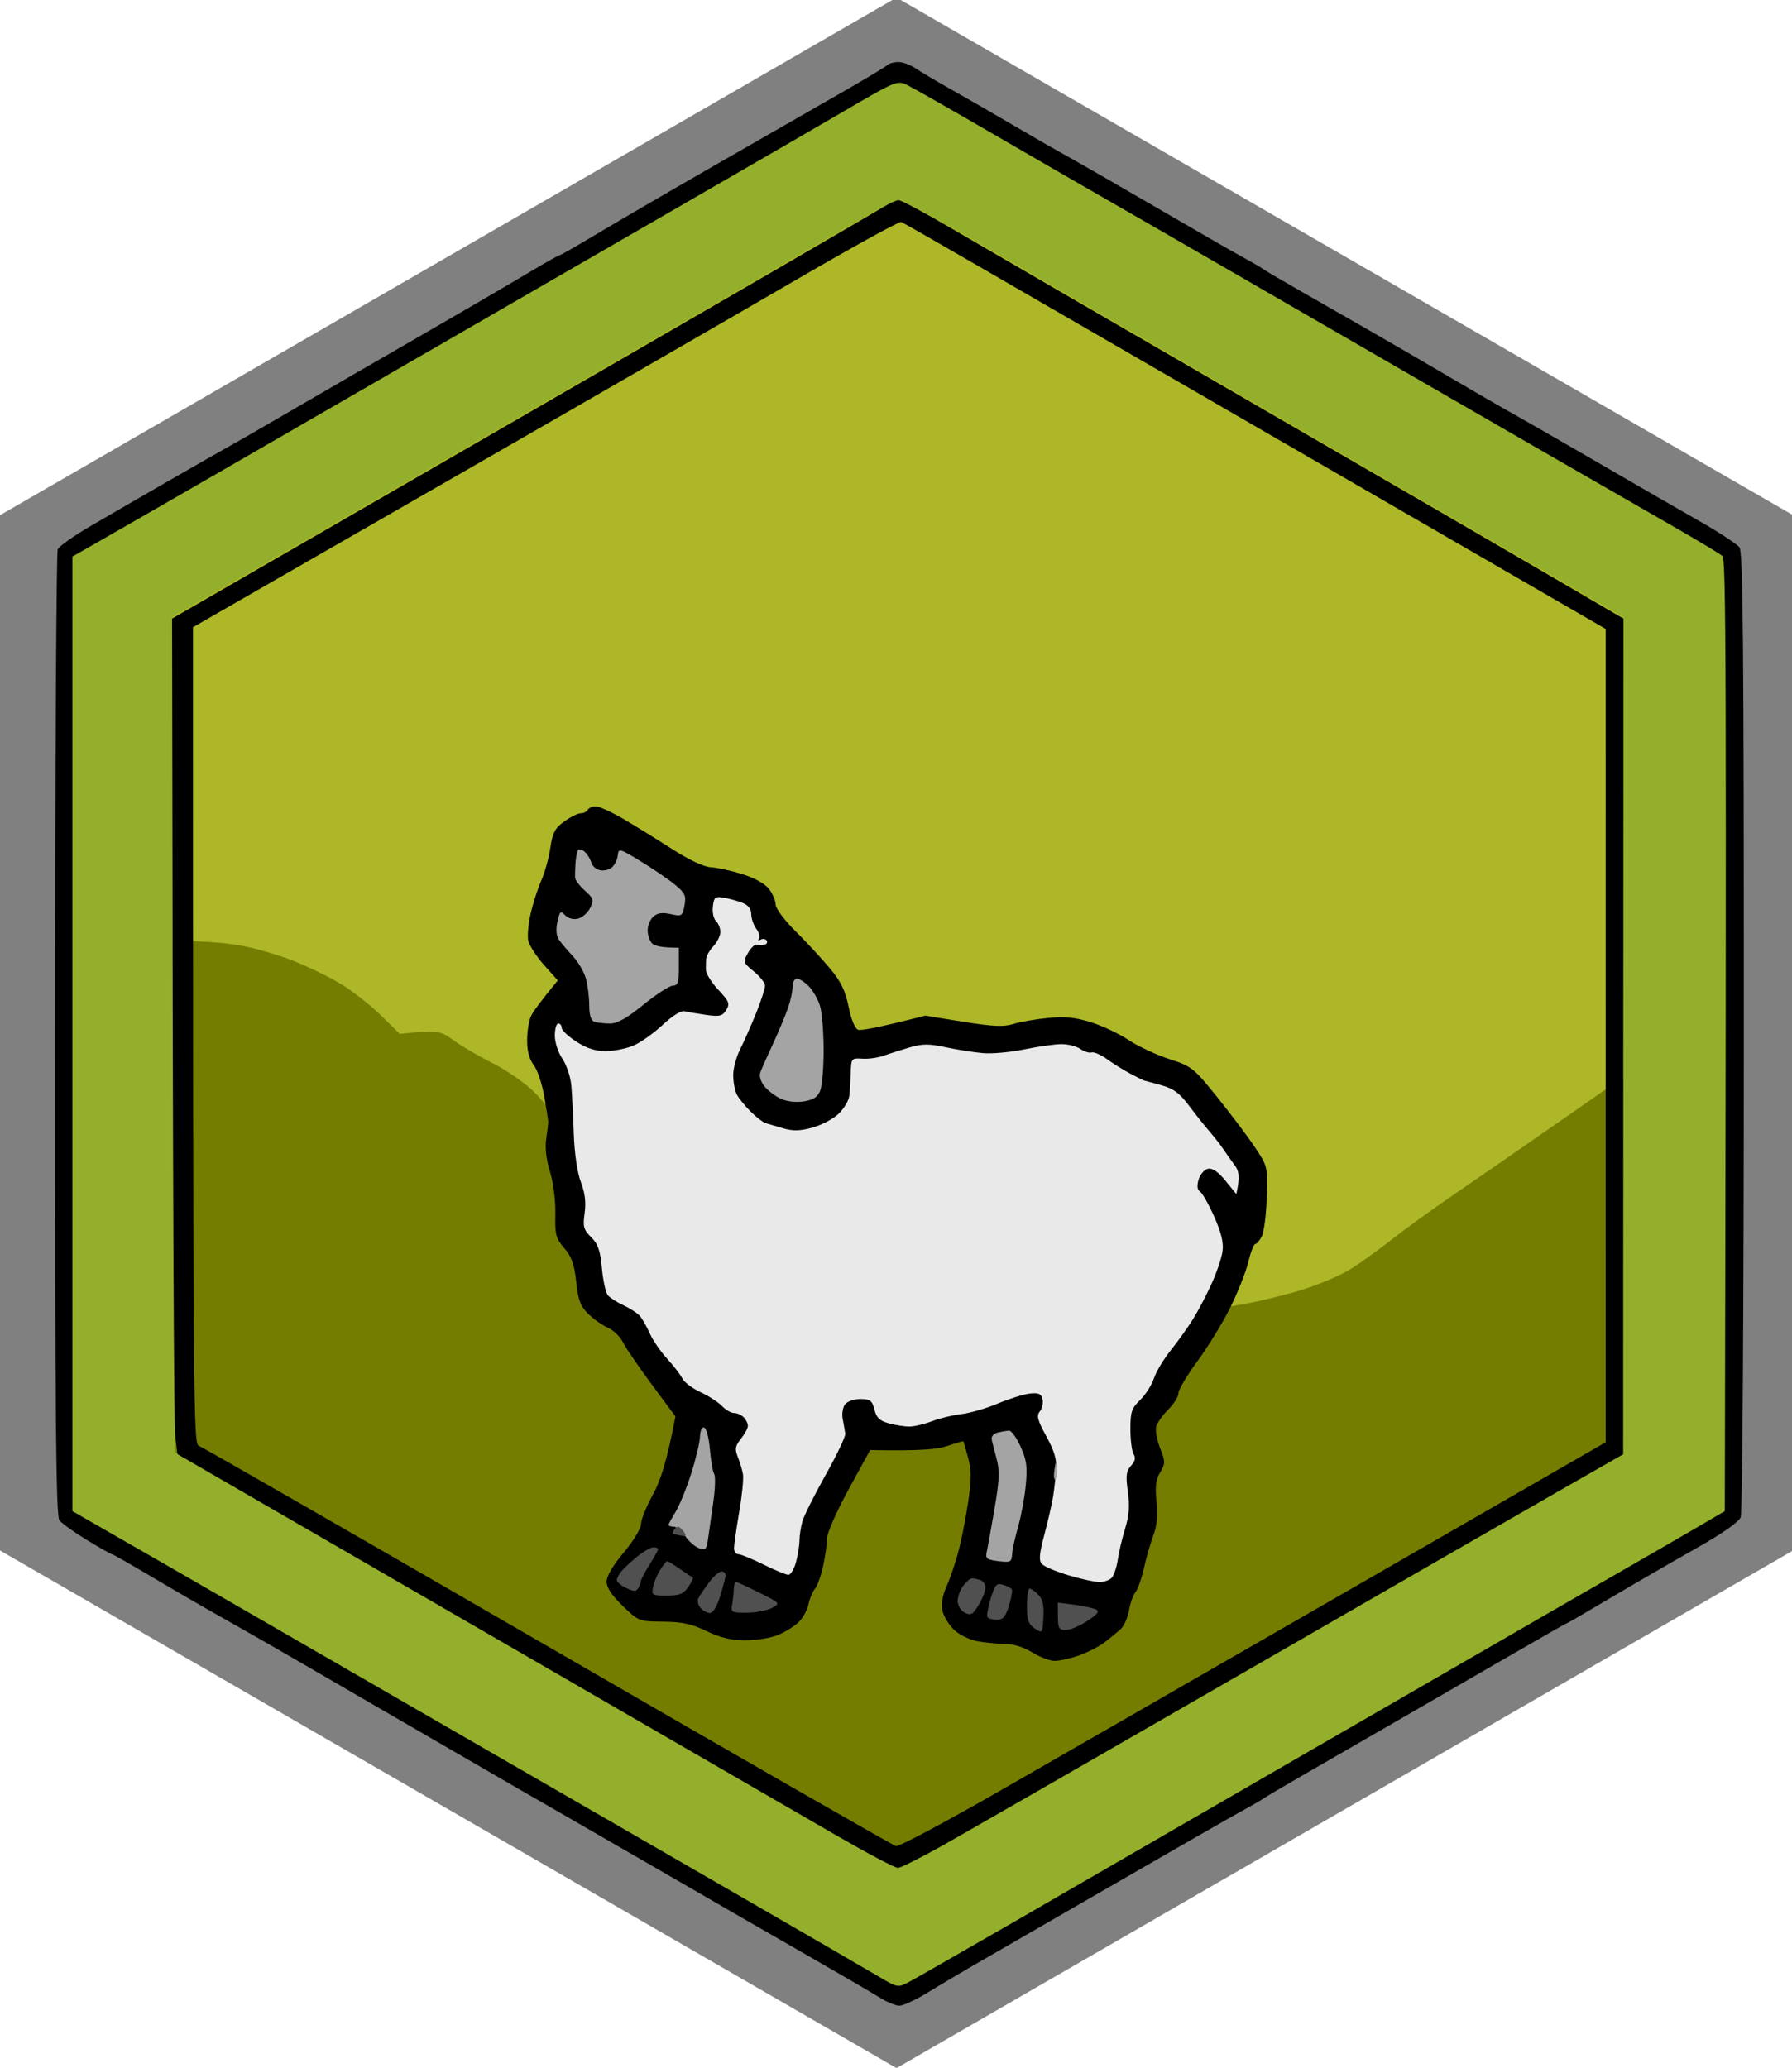 <svg xmlns="http://www.w3.org/2000/svg" viewBox="0 0 520 600" width="520" height="600">
	<style>
		tspan { white-space:pre }
		.shp0 { fill: #808080 } 
		.shp1 { fill: #000000 } 
		.shp2 { fill: #94af2b } 
		.shp3 { fill: #757d00 } 
		.shp4 { fill: #aeb727 } 
		.shp5 { fill: #a4a4a4 } 
		.shp6 { fill: #e9e9e9 } 
		.shp7 { fill: #505050 } 
	</style>
	<path id="Background" class="shp0" d="M260.16 -0.7L520.31 149.5L520.31 449.91L260.16 600.11L0 449.91L0 149.5L260.16 -0.7Z" />
	<g id="Layer 1">
		<path id="Path 0" class="shp1" d="M257.45 18.92C256.93 19.42 250.65 23.18 243.5 27.27C236.35 31.36 219.92 40.78 207 48.2C194.07 55.63 178.89 64.47 173.25 67.85C167.61 71.23 162.77 74 162.5 74C162.22 74 158.74 75.94 154.75 78.32C150.76 80.7 143 85.26 137.5 88.45C132 91.64 124.57 95.95 121 98.02C117.42 100.09 108.87 105.02 102 108.99C95.12 112.96 85.45 118.58 80.5 121.47C75.55 124.36 69.47 127.85 67 129.23C64.52 130.6 56.42 135.23 49 139.5C41.57 143.78 31.45 149.63 26.5 152.52C21.55 155.4 17.16 158.49 16.75 159.38C16.34 160.27 15.99 223.66 15.98 300.25C15.97 411.13 16.22 439.84 17.23 441.15C17.93 442.05 21.54 444.64 25.25 446.9C28.96 449.15 32.22 451 32.5 451C32.77 451 38.06 454.01 44.25 457.69C50.44 461.37 60 466.9 65.5 469.99C71 473.08 81.35 479 88.5 483.16C95.65 487.32 105.89 493.26 111.25 496.36C116.61 499.46 125.39 504.55 130.75 507.66C136.11 510.77 144.77 515.79 150 518.81C155.22 521.83 160.85 525.07 162.5 526C164.15 526.93 176.97 534.33 191 542.45C205.02 550.57 224.37 561.73 234 567.24C243.62 572.75 253.19 578.33 255.25 579.63C257.31 580.93 259.9 582 261 582C262.1 582 265.81 580.27 269.25 578.15C272.69 576.04 280.22 571.58 286 568.26C291.77 564.94 309.55 554.68 325.5 545.47C341.45 536.25 356.97 527.36 360 525.71C363.02 524.06 365.95 522.37 366.5 521.96C367.05 521.55 372 518.62 377.5 515.45C383 512.28 395.82 504.88 406 499C416.17 493.13 431.25 484.42 439.5 479.64C447.75 474.86 454.61 470.96 454.75 470.98C454.89 470.99 460.51 467.72 467.25 463.72C473.99 459.72 485.06 453.31 491.86 449.47C499.75 445.02 504.54 441.69 505.11 440.25C505.62 438.97 506.01 378.35 506.02 299.25C506.03 188.78 505.78 160.16 504.77 158.83C504.07 157.91 499 154.58 493.5 151.43C488 148.27 482.15 144.92 480.5 143.97C478.85 143.02 470.3 138.07 461.5 132.96C452.7 127.85 442.57 122.03 439 120.04C435.42 118.05 427.1 113.23 420.5 109.34C413.9 105.45 403.55 99.43 397.5 95.97C391.45 92.5 382.22 87.23 377 84.24C371.77 81.26 367.05 78.47 366.5 78.05C365.95 77.63 363.02 75.93 360 74.27C356.97 72.62 346.17 66.4 336 60.47C325.82 54.54 314.12 47.81 310 45.51C305.87 43.22 298.45 38.96 293.5 36.04C288.55 33.12 280.9 28.71 276.5 26.24C272.1 23.78 267.26 20.91 265.75 19.88C264.24 18.85 261.96 18 260.7 18C259.43 18 257.97 18.41 257.45 18.92Z" />
		<path id="Path 1" class="shp2" d="M244.92 32.25C236.44 37.2 219.15 47.22 206.5 54.51C193.85 61.81 176.52 71.82 168 76.75C159.47 81.69 140.57 92.6 126 101.01C111.42 109.42 88.25 122.81 74.5 130.75C60.75 138.7 43.09 148.87 35.26 153.35L21.02 161.5L21.02 438.5C43.09 451.15 60.75 461.32 74.5 469.26C88.25 477.2 111.42 490.58 126 498.99C140.57 507.4 156.77 516.75 162 519.76C167.22 522.78 189.05 535.38 210.5 547.76C231.95 560.15 251.97 571.75 255 573.56C260.3 576.72 260.61 576.78 263.5 575.26C265.15 574.4 279.32 566.29 295 557.25C310.67 548.2 329.12 537.53 336 533.54C342.87 529.55 362 518.5 378.5 508.98C395 499.47 417.95 486.21 429.5 479.53C441.05 472.84 458.6 462.72 468.5 457.04C478.4 451.35 489.65 444.85 493.5 442.59L500.5 438.48C501.04 188.4 500.85 162.28 499.8 161.34C499.08 160.7 492.65 156.83 485.5 152.73C478.35 148.64 462.15 139.32 449.5 132.02C436.85 124.72 420.87 115.5 414 111.53C407.12 107.56 385.3 94.94 365.5 83.5C345.7 72.05 324.77 59.98 319 56.68C313.22 53.38 299.05 45.19 287.5 38.48C275.95 31.77 265.11 25.59 263.42 24.76C260.36 23.26 260.24 23.3 244.92 32.25Z" />
	</g>
	<path id="Path 0" class="shp3" d="M250 63.95C244.77 67.1 228.8 76.44 214.5 84.69C200.2 92.94 172.52 108.93 153 120.21C133.47 131.5 102.44 149.38 84.02 159.96L50.55 179.18L50.95 421.5C72.3 433.82 98.3 448.83 122.5 462.79C146.7 476.76 170.55 490.56 175.5 493.47C180.45 496.37 196.65 505.73 211.5 514.26C226.35 522.79 243.22 532.52 249 535.89C254.77 539.25 260.17 541.99 261 541.98C261.82 541.97 277.35 533.35 295.5 522.83C313.65 512.32 341.55 496.18 357.5 486.97C373.45 477.76 399.55 462.7 415.5 453.5C431.45 444.3 450.46 433.33 457.74 429.13L470.97 421.5L471.09 179.5C421.81 150.9 389.27 132.07 367 119.2C344.72 106.33 322.45 93.44 317.5 90.55C312.55 87.66 300.17 80.54 290 74.72C279.82 68.91 269.25 62.75 266.5 61.04C263.75 59.33 261.05 57.99 260.5 58.07C259.95 58.14 255.22 60.79 250 63.95Z" />
	<path id="Path 0" class="shp4" d="M246 65.81C238.57 70.1 215.4 83.52 194.5 95.63C173.6 107.74 135.35 129.82 109.5 144.7C83.65 159.58 59.69 173.39 56.25 175.38L50 179L50 273C59.69 273.05 65.87 273.67 70 274.4C74.12 275.14 81.1 277.18 85.5 278.95C89.9 280.72 96.16 283.81 99.41 285.83C102.65 287.85 107.72 291.86 110.66 294.75L116 300C127.01 298.88 127.84 299.08 131.5 301.79C133.7 303.41 138.87 306.45 143 308.53C147.12 310.62 152.54 314.39 155.04 316.91C157.54 319.44 162.97 325.77 167.11 331C171.26 336.22 176.41 341.91 178.57 343.64C180.73 345.37 186.1 348.92 190.5 351.52C194.9 354.12 204.12 359.06 211 362.49C217.87 365.92 227.55 370.34 232.5 372.31C237.45 374.27 246.22 377.22 252 378.86C257.77 380.49 267 382.64 272.5 383.64C279.46 384.91 287.36 385.46 298.5 385.46C310.72 385.45 318.99 384.8 333.5 382.69C343.95 381.16 356.32 379.23 361 378.4C365.67 377.56 373.32 375.68 378 374.21C382.67 372.74 388.75 370.18 391.5 368.5C394.25 366.83 399.65 362.98 403.5 359.94C407.35 356.9 415.67 350.87 422 346.55C428.32 342.23 441.96 332.8 452.3 325.6L471.1 312.5L470.5 178.7C413.15 145.41 376.92 124.4 353 110.52C329.07 96.65 298.92 79.16 286 71.67C273.07 64.17 261.82 58.03 261 58.02C260.17 58 253.42 61.51 246 65.81Z" />
	<path id="Path 0" fill-rule="evenodd" class="shp1" d="M260.75 58.08C261.44 58.04 268.41 61.76 276.25 66.37C284.09 70.97 322 92.96 360.5 115.25C399 137.53 439.63 161.11 471.08 179.5L471 422L453.75 431.86C444.26 437.29 402.52 461.31 361 485.25C319.47 509.19 280.21 531.75 273.75 535.39C267.29 539.02 261.32 542 260.5 542C259.67 542 251.69 537.78 242.75 532.62C233.81 527.46 187.12 500.45 51.5 421.96L50.85 416.73C50.49 413.85 50.14 359.3 49.93 179.5L121.72 138.07C161.2 115.29 207 88.81 223.5 79.22C240 69.64 254.85 60.98 256.5 59.98C258.15 58.98 260.06 58.13 260.75 58.08ZM127.75 140.78L56 182C56 412.47 56.1 419.03 57.75 419.58C58.71 419.9 104.27 446.08 159 477.75C213.72 509.42 259.17 535.5 260 535.7C260.82 535.89 273.9 528.95 289.05 520.28C304.21 511.6 350.21 485.15 391.27 461.5L465.94 418.5L465.93 182.5C344.7 112.39 298.92 85.91 286 78.42C273.07 70.92 262.05 64.62 261.5 64.41C260.95 64.19 246.77 72.02 230 81.79C213.22 91.56 167.21 118.11 127.75 140.78Z" />
	<g id="Layer 3 copy 5">
		<path id="Path 0" class="shp1" d="M170.55 235C170.25 235.55 169.34 236 168.53 236C167.72 236 165.58 237.05 163.78 238.34C161.04 240.29 160.36 241.57 159.68 246.09C159.24 249.07 158.06 253.3 157.08 255.5C156.1 257.7 154.71 261.97 154.01 265C153.3 268.02 152.98 271.62 153.29 273C153.61 274.37 155.66 277.52 157.86 280L161.86 284.5C156.75 290.7 154.75 293.51 154.13 294.75C153.51 295.99 152.98 299.14 152.97 301.75C152.94 304.94 153.56 307.32 154.85 309C155.91 310.37 157.28 314.42 157.91 318C158.54 321.57 159.06 324.95 159.08 325.5C159.09 326.05 158.83 328.3 158.5 330.5C158.11 333.05 158.51 336.5 159.59 340C160.58 343.21 161.23 348.31 161.14 352.25C161.02 358.28 161.29 359.34 163.75 362.2C165.88 364.68 166.66 366.87 167.2 371.95C167.77 377.27 168.43 379.02 170.7 381.26C172.24 382.78 174.8 384.58 176.39 385.26C177.97 385.94 179.95 387.85 180.77 389.5C181.59 391.15 185.36 396.66 189.13 401.75L196 411C193.44 424.45 191.59 429.81 189.43 433.75C187.54 437.19 186.01 441.01 186.01 442.25C186.02 443.5 183.8 447.16 181 450.5C177.85 454.26 175.98 457.43 176 459C176.02 460.64 177.63 463.05 180.69 466C185.3 470.45 185.43 470.5 192.43 470.56C197.97 470.61 200.69 471.2 205 473.29C208.98 475.22 212.09 475.96 216.25 475.98C219.41 475.99 223.69 475.3 225.75 474.44C227.81 473.59 230.52 471.9 231.76 470.69C233 469.49 234.29 467.15 234.62 465.5C234.95 463.85 235.8 461.82 236.5 461C237.2 460.17 238.28 457.14 238.89 454.25C239.5 451.36 240.01 447.76 240.02 446.25C240.04 444.74 242.85 438.39 246.27 432.14L252.5 420.78C267.41 421.04 272.05 420.57 275 419.55C277.47 418.7 279.54 418.12 279.59 418.25C279.64 418.39 280.24 420.52 280.92 423C281.9 426.53 281.91 429.23 280.99 435.5C280.34 439.9 279.13 446.2 278.3 449.5C277.47 452.8 275.9 457.52 274.8 460C273.42 463.12 273.02 465.42 273.51 467.5C273.9 469.15 275.43 471.62 276.92 473C278.4 474.37 281.39 475.83 283.56 476.24C285.73 476.65 289.3 476.99 291.5 476.99C293.98 477 297.02 477.95 299.5 479.47C301.7 480.83 304.62 481.95 306 481.95C307.37 481.96 310.52 481.27 313 480.41C315.47 479.55 318.85 477.83 320.5 476.58C322.15 475.33 324.29 473.57 325.25 472.66C326.21 471.75 327.28 469.31 327.63 467.25C327.97 465.19 328.81 462.82 329.5 462C330.18 461.17 331.29 458.02 331.96 455C332.63 451.97 333.86 447.7 334.69 445.5C335.73 442.74 336.01 439.72 335.6 435.75C335.14 431.38 335.39 429.34 336.65 427.25C338.18 424.7 338.18 424.2 336.65 420.25C335.74 417.91 335.22 415.1 335.5 414C335.77 412.9 337.35 410.65 339 409C340.65 407.35 341.99 405.21 341.97 404.25C341.95 403.29 344.42 399.12 347.45 395C350.49 390.87 354.77 383.9 356.96 379.5C359.15 375.1 361.52 369.13 362.22 366.23C362.92 363.34 363.84 360.97 364.25 360.98C364.66 360.99 365.52 359.99 366.15 358.75C366.78 357.51 367.43 352.45 367.59 347.5C367.87 338.59 367.84 338.44 364.19 332.96C362.16 329.91 357.25 323.39 353.29 318.46C346.36 309.85 345.8 309.41 339.29 307.31C335.55 306.1 330.25 303.62 327.5 301.79C324.75 299.96 319.8 297.63 316.5 296.61C311.93 295.19 308.95 294.9 304 295.4C300.42 295.75 295.92 296.54 294 297.15C291.26 298.02 288.12 297.88 279.5 296.49L268.5 294.71C254.55 298.29 249.82 299.09 249 298.81C248.1 298.5 247 295.85 246.25 292.15C245.29 287.42 244.02 284.82 240.75 280.91C238.41 278.11 233.93 273.27 230.79 270.16C227.65 267.05 225.08 263.6 225.08 262.5C225.07 261.4 224.22 259.37 223.18 258C222.02 256.46 219.02 254.79 215.4 253.66C212.15 252.64 208.04 251.74 206.25 251.66C204.23 251.56 199.9 249.51 194.75 246.2C190.21 243.28 183.8 239.33 180.5 237.41C177.2 235.5 173.73 233.95 172.8 233.97C171.86 233.99 170.85 234.45 170.55 235Z" />
		<path id="Path 1" class="shp5" d="M167.74 246.7C167.44 247.14 167.11 248.85 166.99 250.5C166.88 252.15 166.84 254.06 166.89 254.75C166.95 255.44 168.24 257.11 169.75 258.46C172.23 260.68 172.38 261.17 171.25 263.46C170.56 264.86 168.99 266.25 167.75 266.56C166.39 266.9 164.9 266.52 164 265.59C162.66 264.21 162.42 264.41 161.75 267.52C161.26 269.8 161.43 271.61 162.24 272.75C162.91 273.71 164.73 275.85 166.27 277.5C167.81 279.15 169.5 282.07 170.03 284C170.56 285.92 170.99 289.41 170.99 291.75C171 294.64 171.48 296.16 172.5 296.5C173.32 296.77 175.35 297 177 297C179.15 297 181.92 295.44 186.75 291.51C190.46 288.49 194.29 286.02 195.25 286.01C196.7 286 197 285.07 197 280.5L197 275C191.96 275.03 189.93 274.46 189.23 273.77C188.54 273.07 187.95 271.37 187.94 270C187.92 268.63 188.65 266.82 189.56 266C190.75 264.92 192.14 264.71 194.6 265.25C197.85 265.97 198.03 265.86 198.62 262.75C199.16 259.92 198.8 259.14 195.87 256.72C194.02 255.19 189.57 252.16 186 249.98C179.69 246.13 179.49 246.08 179.26 248.25C179.14 249.49 178.35 251.06 177.51 251.75C176.68 252.44 175.1 252.77 174 252.5C172.9 252.22 171.8 251.21 171.56 250.25C171.31 249.29 170.48 247.92 169.7 247.2C168.92 246.49 168.04 246.26 167.74 246.7Z" />
		<path id="Path 2" class="shp6" d="M206.86 263.07C206.66 264.75 207.08 266.66 207.79 267.31C208.51 267.97 209.06 269.4 209.02 270.5C208.99 271.6 208.11 273.4 207.07 274.5C206.02 275.6 205.08 277.17 204.97 278C204.86 278.82 204.8 280.4 204.85 281.5C204.9 282.6 206.53 285.19 208.47 287.25C211.59 290.56 211.85 291.24 210.75 293.06C209.68 294.83 208.85 295.04 205 294.51C202.52 294.16 199.71 293.69 198.75 293.44C197.66 293.17 195.21 294.67 192.25 297.43C189.64 299.87 185.81 302.57 183.75 303.43C181.69 304.29 178.09 305.01 175.75 305.01C172.79 305.02 170.21 304.19 167.24 302.26C164.9 300.74 162.99 298.94 162.99 298.25C163 297.56 162.55 297 162 297C161.45 297 161 298.57 161 300.5C161 302.46 161.97 305.43 163.21 307.25C164.42 309.04 165.58 312.52 165.79 315C166 317.47 166.32 323.77 166.5 329C166.71 334.8 167.51 340.25 168.56 343C169.75 346.13 170.08 348.87 169.65 352C169.1 355.94 169.33 356.81 171.54 359C173.53 360.97 174.19 362.87 174.66 368C174.99 371.57 175.77 375.11 176.38 375.85C177 376.59 179.07 377.92 181 378.81C182.92 379.69 185.07 381.11 185.77 381.96C186.46 382.81 187.73 385.07 188.59 387C189.45 388.92 191.69 392.19 193.58 394.25C195.46 396.31 197.45 398.9 198 400C198.55 401.1 200.91 402.88 203.25 403.96C205.59 405.03 208.4 406.85 209.5 407.99C210.6 409.13 212.17 410.04 213 410.02C213.82 409.99 215.07 410.54 215.77 411.23C216.46 411.93 217.03 413.06 217.02 413.75C217.01 414.44 216.1 416.12 215 417.5C213.33 419.59 213.18 420.46 214.09 422.75C214.69 424.26 215.37 426.51 215.59 427.75C215.82 428.99 215.33 433.94 214.5 438.75C213.68 443.56 213 448.29 213 449.25C213 450.21 213.56 451 214.25 450.99C214.94 450.99 218.2 452.33 221.5 453.96C224.8 455.6 228.06 456.95 228.75 456.97C229.44 456.99 230.45 455.31 230.99 453.25C231.54 451.19 231.99 448.37 231.99 447C232 445.62 232.37 443.15 232.83 441.5C233.29 439.85 236.33 433.77 239.57 428C242.82 422.22 245.39 416.82 245.27 416C245.16 415.17 244.82 413.26 244.53 411.75C244.24 410.24 244.56 408.3 245.25 407.46C245.94 406.61 247.96 405.93 249.75 405.96C252.53 405.99 253.11 406.44 253.75 409.05C254.34 411.42 255.27 412.3 258 413.04C259.92 413.56 262.62 413.97 264 413.95C265.37 413.93 268.3 413.22 270.5 412.38C272.7 411.54 276.52 410.61 279 410.33C281.47 410.04 286.2 408.68 289.5 407.29C292.8 405.9 296.96 404.6 298.75 404.38C301.35 404.08 302.1 404.4 302.5 406C302.77 407.1 302.44 408.69 301.75 409.54C300.72 410.8 301.05 412.08 303.63 416.79C305.95 421.02 306.68 423.53 306.47 426.5C306.31 428.7 305.92 432.19 305.59 434.25C305.27 436.31 304.13 441.26 303.07 445.25C301.58 450.86 301.41 452.8 302.32 453.82C302.97 454.55 306.42 456.02 310 457.09C313.57 458.17 317.62 459.05 319 459.07C320.37 459.08 322.01 458.51 322.64 457.79C323.27 457.08 324.05 454.7 324.37 452.5C324.69 450.3 325.65 446.25 326.5 443.5C327.63 439.85 327.84 436.97 327.27 432.82C326.64 428.14 326.8 426.83 328.2 425.32C329.37 424.06 329.61 423.04 328.96 422C328.45 421.17 328.02 417.91 328.02 414.75C328 409.74 328.36 408.65 330.84 406.25C332.39 404.74 334.19 401.92 334.83 400C335.46 398.07 337.67 394.38 339.74 391.79C341.81 389.21 344.71 385.16 346.18 382.79C347.65 380.43 350.09 375.8 351.58 372.5C353.08 369.2 354.52 364.92 354.77 363C355.08 360.55 354.35 357.55 352.32 353C350.72 349.42 348.87 346.16 348.21 345.75C347.39 345.24 347.27 344.11 347.82 342.25C348.28 340.73 349.5 339.34 350.57 339.14C351.86 338.91 353.54 340.07 355.63 342.64L358.76 346.5C359.86 341.39 359.52 339.79 358.28 338.12C357.3 336.82 355.82 334.73 355 333.49C354.17 332.24 352.37 329.93 351 328.35C349.62 326.77 346.92 323.37 345 320.81C342.28 317.19 340.5 315.87 337 314.91C334.52 314.22 332.27 313.61 332 313.54C331.72 313.47 329.92 312.58 328 311.56C326.07 310.54 323.04 308.65 321.25 307.35C319.46 306.06 317.44 305.18 316.75 305.39C316.06 305.61 314.6 305.15 313.5 304.38C312.4 303.6 309.92 302.97 308 302.98C306.07 302.99 301.24 303.68 297.25 304.5C293.26 305.33 287.86 305.82 285.25 305.59C282.64 305.37 277.8 304.6 274.5 303.9C269.59 302.84 267.69 302.85 264 303.92C261.52 304.64 258.15 305.72 256.5 306.32C254.85 306.92 252.04 307.32 250.25 307.2C247.08 307 247 307.1 246.87 311.25C246.8 313.59 246.61 316.62 246.45 318C246.29 319.37 244.88 321.72 243.33 323.2C241.77 324.69 238.36 326.49 235.75 327.2C232.14 328.19 230.1 328.24 227.25 327.4C225.19 326.79 222.89 326.11 222.15 325.9C221.4 325.68 219.43 324.15 217.77 322.5C216.11 320.85 214.3 318.6 213.76 317.5C213.22 316.4 212.77 313.92 212.76 312C212.75 310.07 213.65 306.7 214.76 304.5C215.87 302.3 217.96 297.57 219.41 294C220.85 290.42 222.01 286.82 221.99 286C221.97 285.17 220.5 283.32 218.72 281.87C215.63 279.35 215.56 279.13 217 276.6C217.82 275.15 218.95 274.03 219.5 274.1C220.05 274.18 221.06 274.18 221.75 274.12C222.44 274.05 222.77 273.55 222.5 273C222.22 272.45 221.44 272.3 220.75 272.66C220.06 273.02 219.82 272.91 220.22 272.41C220.61 271.91 220.27 270.6 219.46 269.5C218.65 268.4 217.99 266.49 217.99 265.25C218 263.78 217.13 262.65 215.5 262C214.12 261.45 211.7 260.78 210.11 260.51C207.5 260.06 207.19 260.31 206.86 263.07Z" />
		<path id="Path 3" class="shp5" d="M230.02 286.25C230.03 287.49 229.42 290.3 228.66 292.5C227.9 294.7 225.92 299.42 224.25 303C222.59 306.57 220.95 310.29 220.61 311.25C220.26 312.26 220.78 313.95 221.84 315.25C222.85 316.49 224.99 318.1 226.59 318.84C228.34 319.65 230.99 319.95 233.25 319.59C236.02 319.16 237.26 318.35 238 316.5C238.55 315.12 239 309.84 239 304.75C239 299.66 238.54 293.92 237.98 292C237.41 290.07 235.95 287.48 234.73 286.22C233.5 284.97 231.94 283.96 231.25 283.97C230.56 283.99 230.01 285.01 230.02 286.25ZM203.12 416.92C203.05 418.61 201.88 423.49 200.52 427.75C199.15 432.01 197.12 436.96 196.02 438.75C194.91 440.54 194 442.22 194 442.5C194 442.77 194.67 443 195.5 443C196.32 443 197.83 444.24 198.85 445.75C199.88 447.26 201.68 448.84 202.85 449.25C204.72 449.9 205.06 449.58 205.43 446.75C205.67 444.96 206.34 440.24 206.93 436.25C207.52 432.26 207.66 428.44 207.25 427.75C206.84 427.06 206.28 423.84 206 420.58C205.73 417.32 204.99 414.47 204.37 414.25C203.69 414 203.19 415.08 203.12 416.92ZM289.51 415.69C288.41 415.94 287.63 416.79 287.76 417.57C287.89 418.36 288.53 420.91 289.17 423.25C290.12 426.7 290.02 429.38 288.64 437.5C287.71 443 286.69 448.62 286.39 450C285.89 452.27 286.18 452.55 289.67 453C293.2 453.46 293.52 453.3 293.69 451C293.78 449.62 294.57 446.02 295.44 443C296.31 439.97 297.31 434.57 297.65 431C298.17 425.61 297.91 423.69 296.14 419.75C294.96 417.14 293.44 415.05 292.75 415.12C292.06 415.18 290.6 415.44 289.51 415.69ZM305.96 426.68C305.71 428.43 305.86 429.56 306.3 429.18C306.74 428.81 306.95 427.37 306.76 426C306.46 423.77 306.37 423.85 305.96 426.68Z" />
		<path id="Path 4" class="shp7" d="M195.55 444C195.25 444.55 195.11 445.03 195.25 445.08C195.39 445.12 196.4 445.35 197.5 445.59C199.11 445.93 199.3 445.72 198.47 444.51C197.9 443.68 197.13 443 196.77 443C196.4 443 195.85 443.45 195.55 444ZM184.83 451.74C183 453.25 180.95 455.17 180.28 455.99C179.61 456.82 179.04 457.95 179 458.5C178.97 459.05 180.19 460.08 181.72 460.8C184 461.86 184.63 461.86 185.23 460.8C185.64 460.08 185.98 459.16 185.98 458.75C185.99 458.34 187.12 456.2 188.5 454C189.87 451.8 191 449.77 191 449.5C191 449.22 190.36 449 189.58 449C188.8 449 186.67 450.23 184.83 451.74ZM191.6 455.5C190.72 456.87 189.77 459.12 189.5 460.5C189.03 462.87 189.23 463 193.5 463C197.18 463 198.32 462.54 199.75 460.47C200.71 459.09 201.27 457.85 201 457.72C200.72 457.6 199.04 456.48 197.25 455.25C195.46 454.01 193.82 453 193.6 453C193.38 453 192.48 454.12 191.6 455.5ZM205.69 459.25C204.37 461.04 203 463.06 202.65 463.75C202.29 464.44 202.56 465.7 203.25 466.54C203.94 467.39 205.17 468.07 206 468.05C206.91 468.03 208.07 466.14 208.95 463.26C209.75 460.64 210.46 457.94 210.54 457.25C210.61 456.56 210.09 456 209.38 456C208.67 456 207.01 457.46 205.69 459.25ZM279.45 460.22C278.55 461.44 277.85 463.47 277.9 464.72C277.96 465.98 278.9 467.45 280 468C281.69 468.84 282.31 468.49 283.97 465.75C285.05 463.96 285.95 461.71 285.97 460.75C285.99 459.79 285.32 458.77 284.5 458.5C283.67 458.22 282.57 458 282.05 458C281.53 458 280.36 459 279.45 460.22ZM212.93 461.25C212.88 462.49 212.66 464.51 212.43 465.75C212.03 467.83 212.36 468 216.75 467.96C219.36 467.95 222.62 467.32 224 466.58C226.49 465.23 226.48 465.21 220.25 462.11C216.81 460.4 213.77 459 213.5 459C213.22 459 212.97 460.01 212.93 461.25ZM287.48 463.86C286.7 466.41 286.27 468.84 286.53 469.25C286.79 469.66 288.01 470.01 289.25 470.02C291.01 470.04 291.77 469.17 292.75 466.02C293.44 463.81 293.83 461.66 293.63 461.25C293.43 460.84 292.28 460.21 291.08 459.86C289.18 459.3 288.72 459.8 287.48 463.86ZM298 466C298 470.07 298.42 471.29 300.25 472.53C302.47 474.04 302.5 474 302.77 469.28C302.96 465.79 302.56 464.02 301.27 462.72C300.29 461.74 299.16 460.95 298.75 460.97C298.34 460.99 298 463.25 298 466ZM306.98 469.02C307 472.47 307.3 473 309.25 473C310.49 473.01 313.3 471.82 315.5 470.37C318.56 468.35 319.15 467.56 318 467C317.17 466.6 314.35 465.99 311.73 465.65L306.96 465.04L306.98 469.02Z" />
	</g>
</svg>
